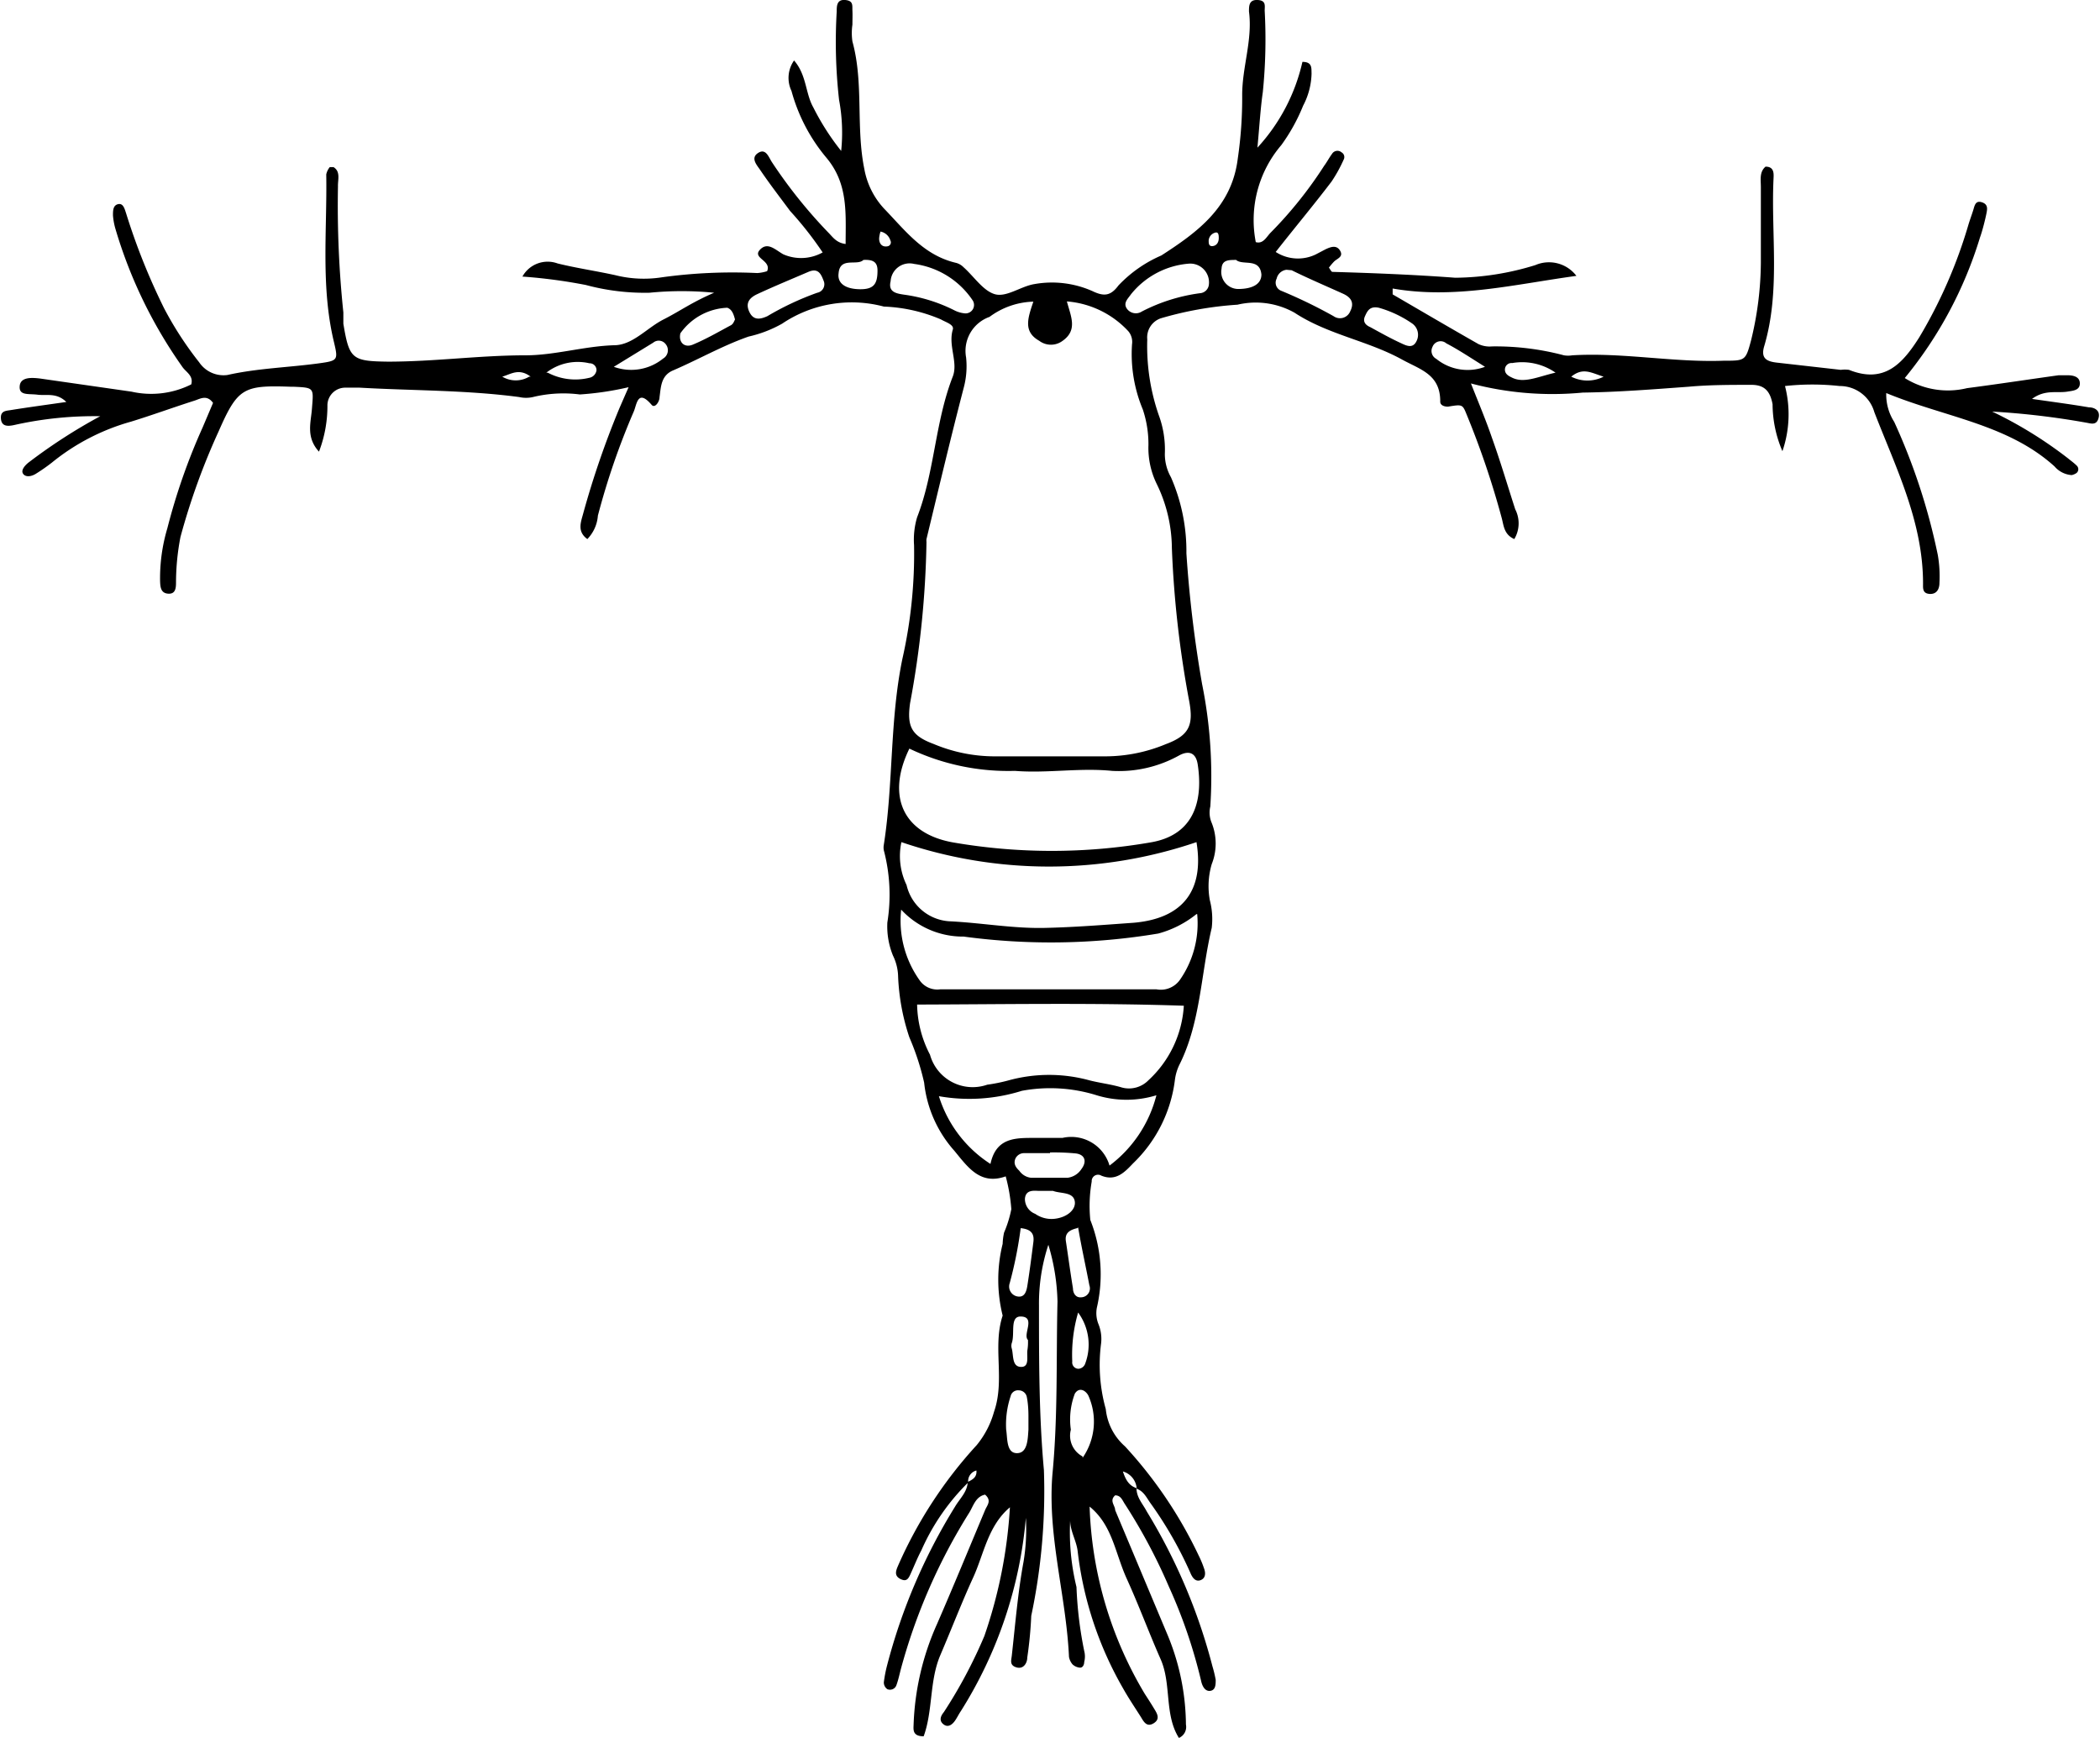 <svg xmlns="http://www.w3.org/2000/svg" viewBox="0 0 89.6 74.15"><title>Acartia</title><g id="Layer_2" data-name="Layer 2"><g id="Acartia"><path d="M48.49,63.49c0,.4.26.66.44,1a24.34,24.34,0,0,1,2.8,6.6,5.45,5.45,0,0,1,.14.58c0,.19,0,.43-.22.47s-.34-.18-.39-.37a21.81,21.81,0,0,0-1.39-4.08A23.7,23.7,0,0,0,48,64.18c-.11-.16-.17-.38-.42-.38-.26.23,0,.43,0,.63l2.23,5.31a10.14,10.14,0,0,1,.79,3.84.51.51,0,0,1-.3.57c-.63-1-.31-2.3-.78-3.36s-.93-2.3-1.44-3.42-.61-2.29-1.59-3.09a16.57,16.57,0,0,0,2.36,8c.13.2.26.4.38.6s.3.45,0,.64-.43-.06-.55-.26c-.26-.41-.53-.81-.76-1.22a15.26,15.26,0,0,1-1.94-5.86c-.06-.5-.38-.94-.31-1.47a9.86,9.86,0,0,0,.26,3,16.69,16.69,0,0,0,.33,2.73.94.94,0,0,1,0,.47c0,.11-.06.26-.2.24a.53.53,0,0,1-.3-.14.67.67,0,0,1-.15-.32c-.12-2.63-.94-5.21-.7-7.86.23-2.44.15-4.87.21-7.3a9.06,9.06,0,0,0-.39-2.42,8,8,0,0,0-.4,2.61c0,2.35,0,4.7.21,7A25.68,25.68,0,0,1,44,68.94a17.3,17.3,0,0,1-.17,1.78c0,.22-.15.51-.46.42s-.22-.31-.2-.5c.15-1.35.26-2.7.5-4a8.48,8.48,0,0,0,.1-1.88A18.43,18.43,0,0,1,41,73c-.09.13-.16.28-.25.41s-.27.32-.48.17-.15-.35,0-.53A20.56,20.56,0,0,0,42,69.8a20.42,20.42,0,0,0,1.09-5.49c-.94.79-1.11,2-1.57,3s-.93,2.21-1.4,3.31-.31,2.36-.71,3.46c-.47,0-.44-.27-.43-.49a11.41,11.41,0,0,1,1-4.3c.7-1.61,1.37-3.24,2.05-4.86.08-.2.3-.4,0-.66-.4.08-.5.48-.67.76a24.65,24.65,0,0,0-2.92,6.67c-.06.23-.11.47-.19.69a.29.29,0,0,1-.39.18.35.35,0,0,1-.15-.29,5.58,5.58,0,0,1,.13-.69,24.57,24.57,0,0,1,2.91-6.81c.2-.34.52-.62.54-1.05.2-.1.4-.2.37-.49a.47.47,0,0,0-.35.51,9.35,9.35,0,0,0-2,2.9c-.15.28-.27.58-.4.87s-.19.5-.49.35-.18-.39-.08-.62a18.73,18.73,0,0,1,3.33-5.09,3.86,3.86,0,0,0,.74-1.42c.48-1.37-.07-2.78.37-4.11a6.34,6.34,0,0,1,0-3.06,2.63,2.63,0,0,1,.06-.48,5,5,0,0,0,.31-1,7.47,7.47,0,0,0-.24-1.4c-1.09.39-1.62-.4-2.19-1.09a5.19,5.19,0,0,1-1.29-2.91,10.89,10.89,0,0,0-.63-1.93,9.34,9.34,0,0,1-.48-2.58,2.14,2.14,0,0,0-.22-.91,3.31,3.31,0,0,1-.24-1.41,7.44,7.44,0,0,0-.15-3.08.64.64,0,0,1,0-.24c.41-2.62.25-5.3.79-7.92A20.35,20.35,0,0,0,39,23.26a3.35,3.35,0,0,1,.13-1.19c.75-1.93.76-4.05,1.52-6,.24-.61-.2-1.31,0-2,.08-.22-.3-.32-.5-.44a6.83,6.83,0,0,0-2.44-.55,5.32,5.32,0,0,0-4.34.73,5.24,5.24,0,0,1-1.43.55c-1.12.39-2.18,1-3.26,1.46-.48.23-.48.69-.54,1.13,0,.19-.2.49-.34.32-.6-.7-.63,0-.76.29A31,31,0,0,0,25.51,22a1.61,1.61,0,0,1-.45,1c-.44-.32-.28-.71-.18-1.08a37.83,37.83,0,0,1,1.56-4.53l.38-.87a12.79,12.79,0,0,1-2.08.31,5.51,5.51,0,0,0-2,.11,1.32,1.32,0,0,1-.59,0c-2.26-.3-4.54-.27-6.8-.4-.2,0-.4,0-.6,0a.76.76,0,0,0-.78.73,5.43,5.43,0,0,1-.36,2c-.57-.62-.34-1.26-.3-1.84.07-.89.11-.89-.8-.93h-.12c-2-.07-2.25.05-3.06,1.9A29.05,29.05,0,0,0,7.7,22.91a10.31,10.31,0,0,0-.19,1.91c0,.23,0,.53-.33.51s-.34-.3-.35-.54a7.46,7.46,0,0,1,.31-2.25,26.29,26.29,0,0,1,1.5-4.29l.45-1.06c-.26-.36-.54-.18-.78-.1-.91.29-1.81.62-2.72.9a9.32,9.32,0,0,0-3.38,1.75,7.77,7.77,0,0,1-.69.48c-.18.11-.42.15-.53,0s.06-.35.22-.48a23.2,23.2,0,0,1,3.1-2l.06-.07,0,.09a15.59,15.59,0,0,0-3.79.38c-.25.05-.51.06-.54-.27s.19-.34.4-.37c.74-.12,1.49-.22,2.39-.35-.42-.41-.85-.26-1.23-.31s-.79.05-.76-.36.53-.37.87-.33l3.9.56a3.81,3.81,0,0,0,2.55-.31c.1-.36-.2-.51-.36-.72a19.94,19.94,0,0,1-2.87-5.9,2.8,2.8,0,0,1-.11-.59c0-.2,0-.43.22-.48s.28.21.34.39A27.53,27.53,0,0,0,7,13.15a14.74,14.74,0,0,0,1.5,2.31A1.25,1.25,0,0,0,9.7,16c1.29-.29,2.61-.32,3.92-.5.8-.11.81-.14.63-.9-.57-2.36-.29-4.77-.33-7.16a.74.74,0,0,1,.15-.31s.07,0,.16,0c.31.19.18.54.19.82a43.85,43.85,0,0,0,.23,5.38c0,.16,0,.33,0,.48.25,1.51.37,1.6,1.9,1.62,2,0,3.91-.27,5.87-.27,1.25,0,2.5-.39,3.78-.43.79,0,1.4-.74,2.11-1.1s1.22-.74,2.16-1.14a14,14,0,0,0-2.76,0A9.66,9.66,0,0,1,25,12.16a22.57,22.57,0,0,0-2.71-.36,1.23,1.23,0,0,1,1.5-.56c.81.2,1.64.32,2.46.5a5,5,0,0,0,2,.09,22.05,22.05,0,0,1,4.06-.18,1.74,1.74,0,0,0,.42-.08c.2-.46-.64-.55-.31-.91s.66,0,1,.19a1.89,1.89,0,0,0,1.68-.08A15.1,15.1,0,0,0,33.71,9c-.43-.58-.87-1.15-1.27-1.74-.14-.21-.43-.51-.1-.73s.45.16.59.38a20.87,20.87,0,0,0,2.4,3c.2.2.35.45.75.5,0-1.3.12-2.56-.82-3.68a7.49,7.49,0,0,1-1.49-2.85,1.29,1.29,0,0,1,.11-1.3c.54.62.48,1.4.82,2a10.55,10.55,0,0,0,1.19,1.86,7.58,7.58,0,0,0-.09-2.18A22,22,0,0,1,35.7.49c0-.23,0-.52.36-.49s.3.24.31.45,0,.4,0,.6a2.5,2.5,0,0,0,0,.72c.49,1.78.14,3.65.51,5.45a3.35,3.35,0,0,0,.84,1.68c.91.94,1.69,2,3.09,2.32a.71.71,0,0,1,.3.18c.45.4.83,1,1.33,1.15s1.12-.34,1.7-.43a4.26,4.26,0,0,1,2.47.3c.48.23.77.22,1.11-.24a5.54,5.54,0,0,1,1.83-1.28c1.55-1,3-2.06,3.26-4.12A17.87,17.87,0,0,0,53,4.05c0-1.2.45-2.35.29-3.56,0-.24,0-.51.37-.49s.3.25.3.46a22.35,22.35,0,0,1-.08,3.47c-.1.7-.14,1.41-.23,2.37a8,8,0,0,0,1.92-3.66c.43,0,.38.27.39.5a3.1,3.1,0,0,1-.36,1.37,7.84,7.84,0,0,1-.93,1.68,4.92,4.92,0,0,0-1.09,4.14c.31.09.45-.21.62-.39A17.53,17.53,0,0,0,56.5,7.07c.12-.16.21-.34.33-.5a.27.27,0,0,1,.41-.07.23.23,0,0,1,.09.31,6.11,6.11,0,0,1-.52.94c-.76,1-1.54,1.93-2.38,3a1.75,1.75,0,0,0,1.7.11l.42-.22c.23-.11.48-.2.63.06s-.13.33-.26.46a2.75,2.75,0,0,0-.22.26c.06.07.1.18.15.18,1.75.05,3.5.12,5.24.25a11.8,11.8,0,0,0,3.42-.54,1.47,1.47,0,0,1,1.75.46c-2.69.37-5.2,1-7.84.54l0,.25c1.22.71,2.43,1.42,3.66,2.12a1.13,1.13,0,0,0,.58.1,11.38,11.38,0,0,1,3.07.38,1.08,1.08,0,0,0,.35,0c2.17-.13,4.31.31,6.47.23.91,0,.93,0,1.16-.86a14.24,14.24,0,0,0,.42-3.32c0-1.07,0-2.15,0-3.23,0-.31-.07-.64.2-.87.38,0,.35.31.34.52-.11,2.39.3,4.8-.4,7.15-.15.51.11.64.53.69l2.74.31a1.31,1.31,0,0,1,.35,0c1.5.6,2.28-.25,3-1.39A20.73,20.73,0,0,0,84,9.54c.06-.19.13-.38.19-.57s.09-.43.37-.34.23.3.19.5-.16.7-.27,1a17.46,17.46,0,0,1-3.21,6,3.46,3.46,0,0,0,2.66.43c1.31-.17,2.61-.37,3.91-.55l.36,0c.24,0,.54.05.54.35s-.3.31-.54.35c-.45.07-.95-.1-1.5.31.9.13,1.67.23,2.43.36.24,0,.49.14.41.45s-.29.25-.49.21A33.65,33.65,0,0,0,85,17.56a17.78,17.78,0,0,1,3.24,2c.12.1.25.19.36.3a.21.21,0,0,1,0,.32.56.56,0,0,1-.21.09,1.06,1.06,0,0,1-.73-.37c-2-1.81-4.69-2.1-7.18-3.13A2.15,2.15,0,0,0,80.82,18a26.42,26.42,0,0,1,1.86,5.68,5.29,5.29,0,0,1,.07,1.19c0,.25-.11.49-.42.47s-.28-.25-.28-.44c0-2.65-1.16-4.94-2.08-7.32a1.53,1.53,0,0,0-1.48-1.11,10.69,10.69,0,0,0-2.33,0,4.84,4.84,0,0,1-.11,2.78,5.12,5.12,0,0,1-.42-2c-.11-.61-.39-.84-.94-.83-.88,0-1.76,0-2.64.08-1.51.11-3,.23-4.52.25a13.57,13.57,0,0,1-4.77-.39c.34.86.64,1.57.89,2.3.36,1,.67,2.05,1,3.07A1.31,1.31,0,0,1,64.61,23c-.45-.2-.45-.59-.54-.91a36.49,36.49,0,0,0-1.5-4.42c-.17-.42-.18-.42-.79-.32-.2,0-.34-.08-.33-.23,0-1.15-.85-1.35-1.63-1.78-1.47-.81-3.16-1.06-4.59-2A3.38,3.38,0,0,0,52.8,13a15,15,0,0,0-3.27.58.86.86,0,0,0-.58.9,9,9,0,0,0,.49,3.23,4.23,4.23,0,0,1,.26,1.65,2,2,0,0,0,.26,1,7.88,7.88,0,0,1,.66,3.25,52.43,52.43,0,0,0,.67,5.58,19.88,19.88,0,0,1,.35,5.22,1.11,1.11,0,0,0,.06.7,2.38,2.38,0,0,1,0,1.76,3.33,3.33,0,0,0-.08,1.54,3.17,3.17,0,0,1,.08,1.18c-.46,1.93-.47,4-1.36,5.8a2.07,2.07,0,0,0-.21.68,5.94,5.94,0,0,1-1.79,3.57c-.36.38-.73.77-1.35.52a.27.27,0,0,0-.41.25,6,6,0,0,0-.06,1.64,6.29,6.29,0,0,1,.28,3.74,1.25,1.25,0,0,0,.07.71,1.68,1.68,0,0,1,.11.82,7,7,0,0,0,.2,2.8A2.44,2.44,0,0,0,48,61.71a18.56,18.56,0,0,1,3.14,4.65,4.28,4.28,0,0,1,.23.55c.08.21.07.43-.15.51s-.35-.12-.43-.31a16.61,16.61,0,0,0-1.72-3c-.16-.23-.28-.49-.57-.59a.82.82,0,0,0-.59-.74C48,63.05,48.13,63.38,48.49,63.49Zm-4.4-50.62a3.28,3.28,0,0,0-1.87.65,1.54,1.54,0,0,0-1,1.73,3.54,3.54,0,0,1-.1,1.29c-.56,2.15-1.07,4.31-1.59,6.46a.49.49,0,0,0,0,.12A40.77,40.77,0,0,1,38.83,30c-.14,1,.06,1.39,1,1.74a6.74,6.74,0,0,0,2.56.53c1.6,0,3.19,0,4.79,0a6.73,6.73,0,0,0,2.56-.52c1-.37,1.19-.81,1-1.83A44.66,44.66,0,0,1,50,23.39a6.33,6.33,0,0,0-.66-2.77A3.49,3.49,0,0,1,49,19a4.66,4.66,0,0,0-.24-1.53,6.13,6.13,0,0,1-.46-2.78.71.71,0,0,0-.16-.56,4,4,0,0,0-2.62-1.27c.17.64.47,1.22-.18,1.68a.83.83,0,0,1-1,0C43.65,14.15,43.85,13.58,44.09,12.87ZM38.8,31.94c-1,2.05-.25,3.62,1.85,4a24.72,24.72,0,0,0,8.45,0c2-.34,2.21-2,2-3.34-.07-.43-.32-.61-.77-.38a5.28,5.28,0,0,1-2.88.67c-1.39-.14-2.76.11-4.15,0A9.8,9.8,0,0,1,38.8,31.94Zm.33,10.92A4.79,4.79,0,0,0,39.68,45a1.89,1.89,0,0,0,2.44,1.28,7.3,7.3,0,0,0,.93-.19,6.51,6.51,0,0,1,3.42,0c.46.12.94.17,1.4.31A1.16,1.16,0,0,0,49,46.09a4.7,4.7,0,0,0,1.51-3.18C46.64,42.78,42.93,42.85,39.13,42.86Zm11.92-6.93a19.53,19.53,0,0,1-12.59,0,2.84,2.84,0,0,0,.22,1.83,2,2,0,0,0,1.89,1.55c1.35.07,2.68.31,4,.28s2.53-.13,3.8-.22C50.46,39.19,51.39,38,51.05,35.93Zm0,3.07a4.42,4.42,0,0,1-1.63.83,27.82,27.82,0,0,1-8.3.13,3.59,3.59,0,0,1-2.67-1.15,4.38,4.38,0,0,0,.82,3.06.92.92,0,0,0,.85.34h9.22a1,1,0,0,0,1-.4A4.21,4.21,0,0,0,51.08,39ZM47.34,49.73a5.42,5.42,0,0,0,2-3,4.33,4.33,0,0,1-2.55,0,6.65,6.65,0,0,0-3.19-.19,7.48,7.48,0,0,1-3.54.23,5.31,5.31,0,0,0,2.2,2.89c.24-1.13,1.07-1.11,1.88-1.11.4,0,.8,0,1.19,0A1.7,1.7,0,0,1,47.34,49.73Zm4.24-37.6a.8.8,0,0,0-.87-.88,3.52,3.52,0,0,0-2.45,1.3c-.13.19-.35.37-.18.62a.47.47,0,0,0,.64.12,7.55,7.55,0,0,1,2.48-.78A.41.41,0,0,0,51.58,12.13ZM39,11.26A.81.81,0,0,0,38,12c-.11.45.22.52.56.57a6.79,6.79,0,0,1,2.16.67,1.22,1.22,0,0,0,.45.13.36.36,0,0,0,.32-.57A3.58,3.58,0,0,0,39,11.26Zm15.89.25a.49.49,0,0,0-.42.38.37.37,0,0,0,.18.51,21.18,21.18,0,0,1,2.25,1.09.47.47,0,0,0,.71-.21c.2-.39,0-.61-.31-.75-.73-.33-1.46-.64-2.19-1ZM35.15,12c-.11-.28-.22-.59-.66-.4-.72.31-1.45.61-2.16.94-.31.14-.54.35-.37.74s.45.36.78.21a12.24,12.24,0,0,1,2.13-1A.37.37,0,0,0,35.15,12Zm9.65,37.2h0c-.36,0-.72,0-1.08,0a.41.41,0,0,0-.39.22c-.1.22,0,.38.16.53a.7.7,0,0,0,.5.3h1.56a.82.82,0,0,0,.59-.37c.25-.33.15-.63-.26-.67A9.73,9.73,0,0,0,44.8,49.17Zm1.39,13a2.71,2.71,0,0,0,.24-2.67c-.14-.24-.4-.34-.57-.07A3.1,3.1,0,0,0,45.69,61,1,1,0,0,0,46.19,62.14Zm-2.31-1.75c0-.14,0-.5-.07-.85a.35.35,0,0,0-.34-.28.32.32,0,0,0-.35.25A3.8,3.8,0,0,0,42.93,61c.06.36,0,1,.46,1s.46-.61.49-1ZM31.36,13.63c-.06-.23-.13-.43-.33-.5a2.58,2.58,0,0,0-2,1.09c-.09.38.17.64.54.48.55-.23,1.07-.53,1.59-.81C31.28,13.84,31.32,13.71,31.36,13.63Zm27.47-.5c-.39-.08-.49.14-.59.36s0,.37.23.47c.42.23.83.46,1.26.66.24.11.54.29.71-.07a.59.59,0,0,0-.19-.75A4.81,4.81,0,0,0,58.83,13.13ZM44.93,50.81c-.19,0-.38,0-.58,0s-.59-.08-.62.34a.68.68,0,0,0,.44.64A1.21,1.21,0,0,0,45,52c.54-.06.94-.41.85-.78S45.24,50.93,44.93,50.81ZM43.55,52.4a17.77,17.77,0,0,1-.47,2.35.43.43,0,0,0,.31.56c.32.07.4-.2.44-.43.1-.63.18-1.25.26-1.88C44.13,52.69,44.05,52.45,43.55,52.4Zm2.41,0c-.33.08-.54.21-.48.57.1.66.19,1.33.3,2,0,.19.11.41.36.38a.38.38,0,0,0,.34-.51C46.32,54,46.14,53.2,46,52.37ZM36.84,11.09c-.27.27-1-.15-1.06.57-.06.43.29.67.9.68s.76-.23.76-.8C37.44,11.17,37.24,11.07,36.84,11.09Zm15.91,0c-.34,0-.61,0-.63.37a.73.73,0,0,0,.7.87c.59,0,1-.19,1-.62C53.75,11,53.05,11.33,52.75,11.1ZM26.19,15.65a2.16,2.16,0,0,0,2.1-.35.41.41,0,0,0,.11-.62.37.37,0,0,0-.53-.06ZM43.86,57.17c-.24-.23.36-1-.32-1-.46,0-.23.74-.37,1.13a.4.4,0,0,0,0,.24c.08.29,0,.77.39.78s.23-.47.28-.74A2.14,2.14,0,0,0,43.86,57.17Zm19.5-41.52c-.67-.42-1.15-.74-1.65-1a.37.37,0,0,0-.59.15.38.38,0,0,0,.16.51A2.12,2.12,0,0,0,63.36,15.65ZM46,56a6.43,6.43,0,0,0-.25,2.09.27.27,0,0,0,.27.31.33.33,0,0,0,.27-.19A2.31,2.31,0,0,0,46,56Zm20.37-40.1a2.5,2.5,0,0,0-1.85-.41.28.28,0,0,0-.31.28c0,.17.13.26.28.33C65,16.37,65.57,16.09,66.32,15.91Zm-43,0a2.52,2.52,0,0,0,1.77.22.38.38,0,0,0,.31-.32.29.29,0,0,0-.3-.3A2.19,2.19,0,0,0,23.31,15.9Zm-.73.17c-.5-.38-.85-.1-1.21,0A1.12,1.12,0,0,0,22.58,16.07Zm45.78,0c-.53-.16-.87-.41-1.38,0A1.52,1.52,0,0,0,68.36,16.1ZM37.57,9.88a1.07,1.07,0,0,0-.06.3c0,.2.11.37.35.33a.17.17,0,0,0,.13-.25A.55.55,0,0,0,37.57,9.88ZM52,10.16c0-.1,0-.26-.13-.24a.38.38,0,0,0-.3.33c0,.13,0,.26.16.25S52,10.36,52,10.16Z"/></g></g></svg>
